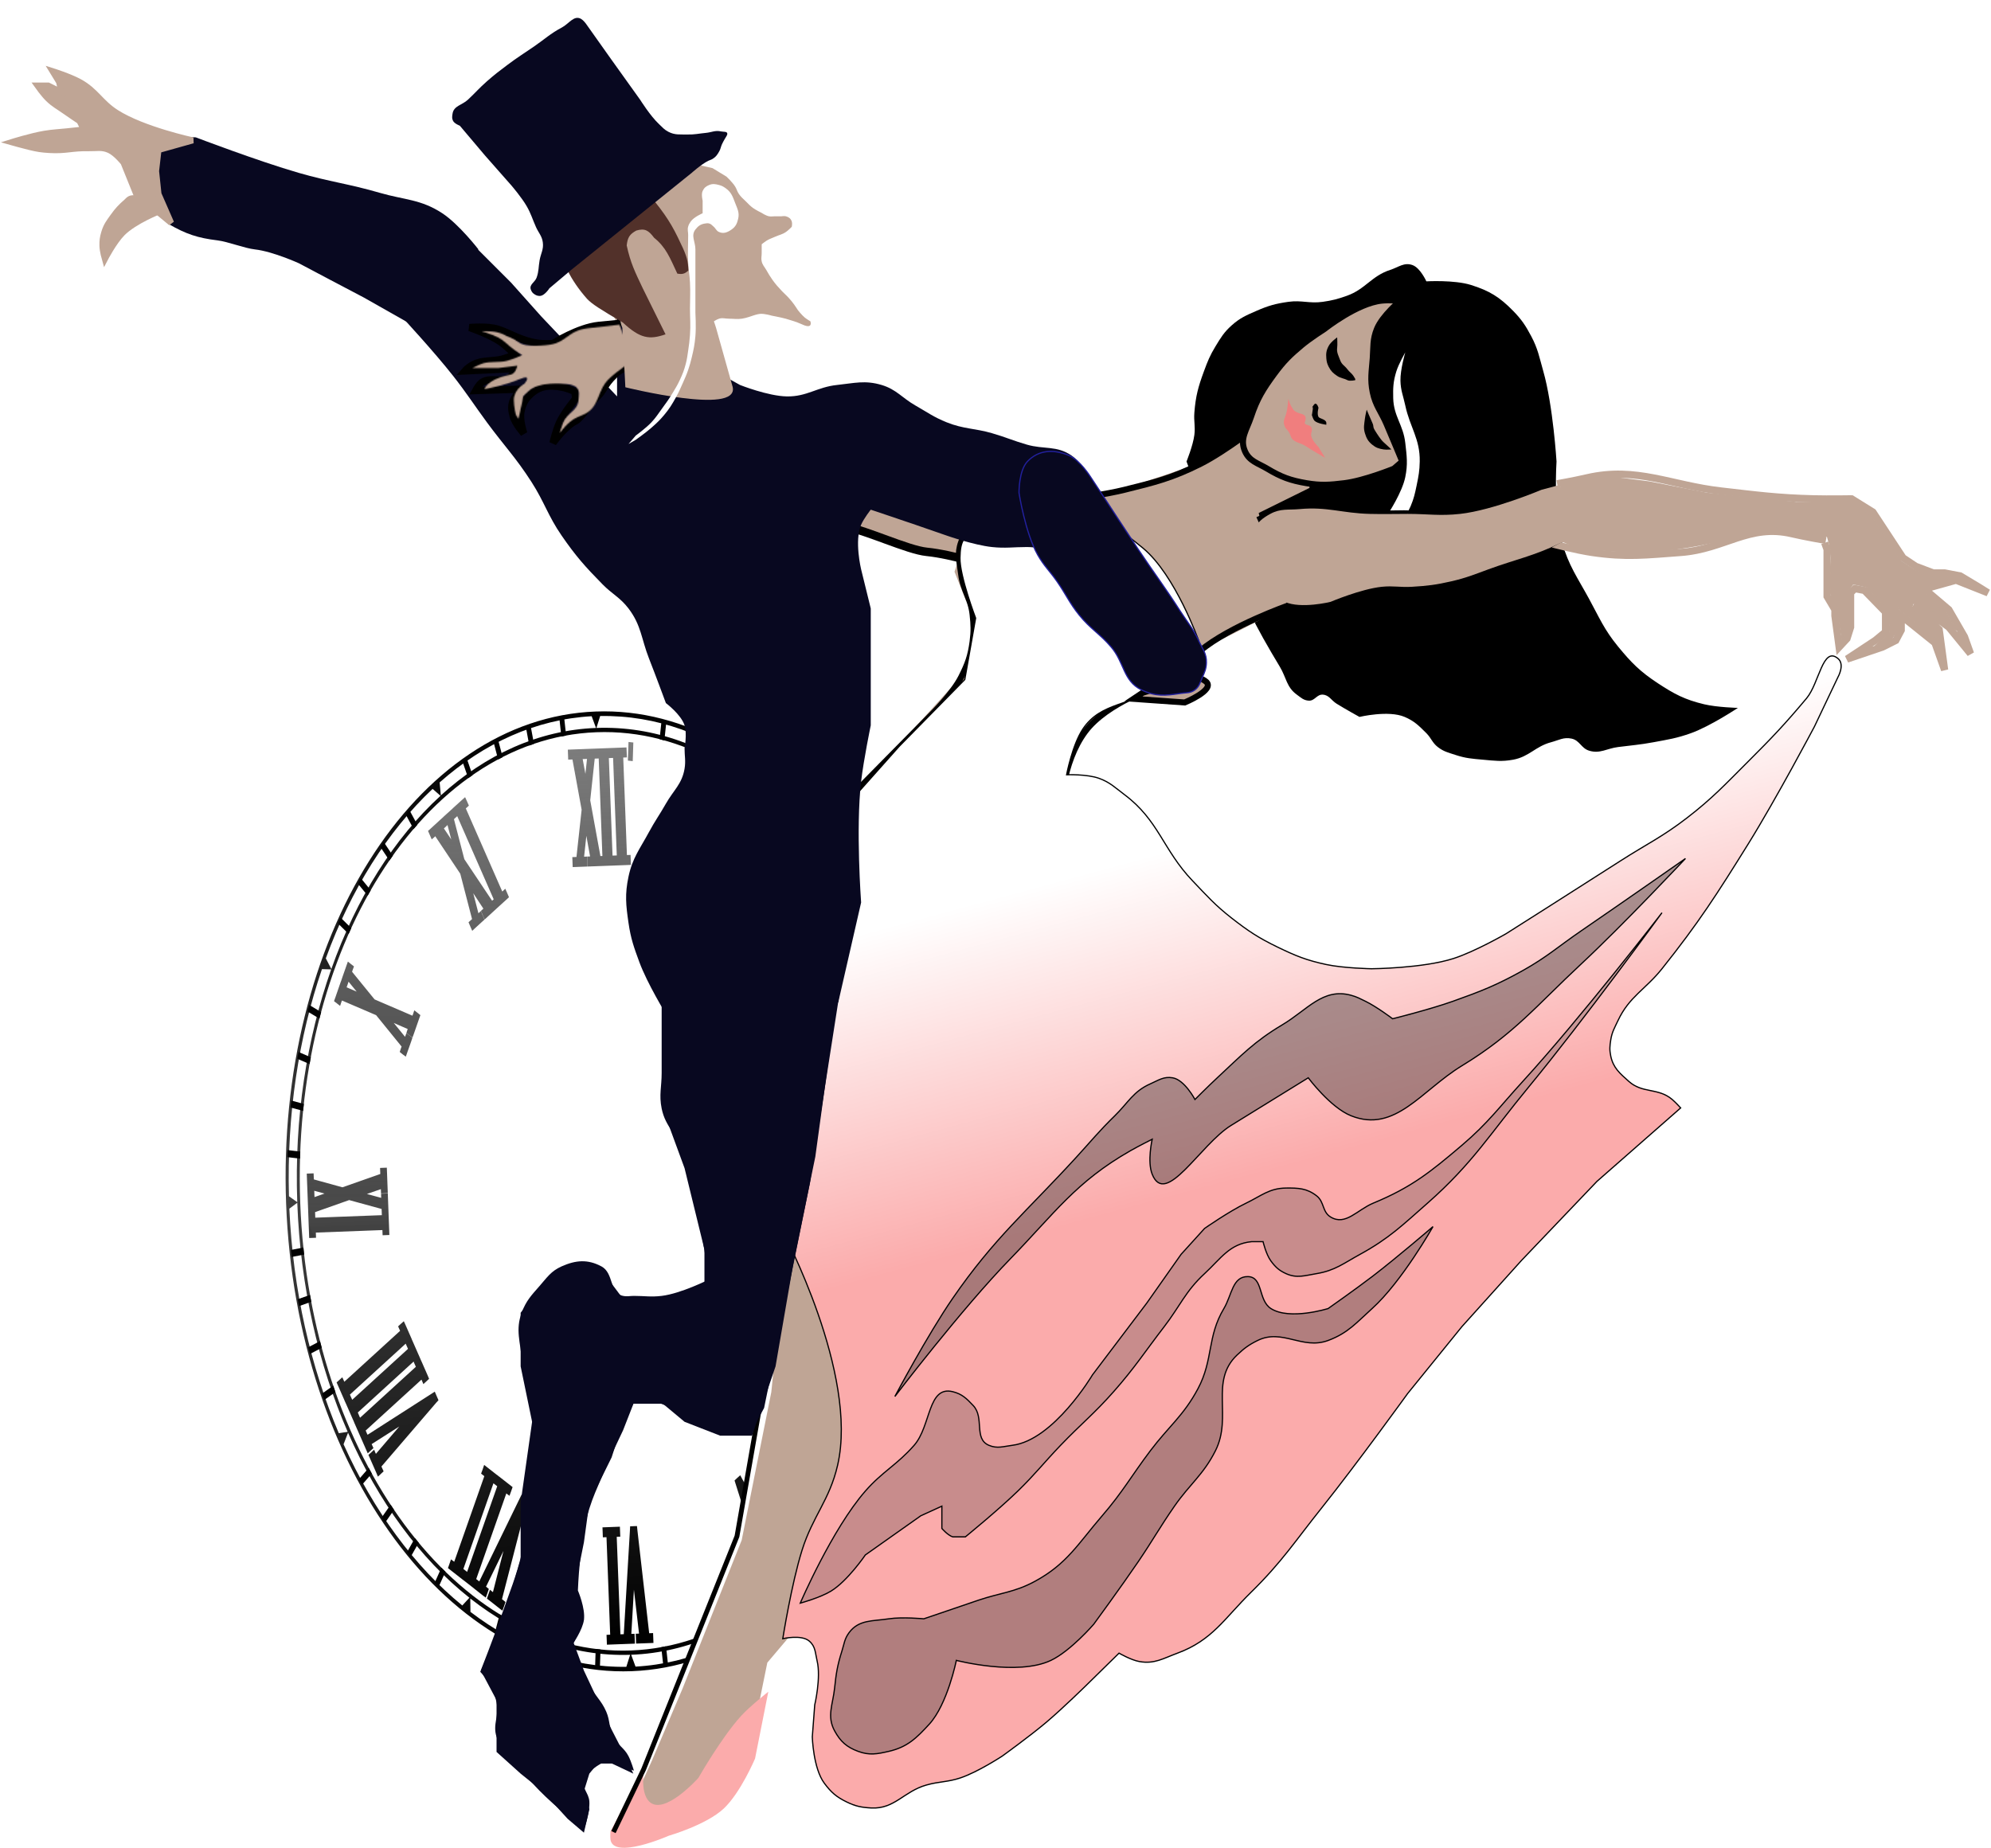<svg width="1652" height="1534" viewBox="0 0 1652 1534" fill="none" xmlns="http://www.w3.org/2000/svg">
<g id="logo 1" clip-path="url(#clip0_6_16)">
<g id="Group" filter="url(#filter0_d_6_16)">
<path id="Vector" d="M524.517 1333.77C677.441 1328 794.556 1141.7 786.099 917.658C777.643 693.619 646.818 516.679 493.894 522.452C340.969 528.224 223.855 714.523 232.312 938.562C240.768 1162.6 371.593 1339.54 524.517 1333.77Z" fill="white"/>
<path id="Vector_2" d="M494.155 529.848C344.033 535.514 229.1 718.386 237.402 938.331C245.704 1158.27 374.093 1331.96 524.217 1326.3C674.337 1320.63 789.343 1137.75 781.042 917.811C772.744 697.866 644.274 524.181 494.155 529.848ZM490.917 533.749L494.525 543.48C446.95 545.314 403.022 565.553 365.774 599.462L364.791 588.687C401.57 556.09 444.482 536.347 490.917 533.749ZM497.969 533.588C544.353 532.743 588.539 549.117 627.585 578.767L627.717 589.889C587.963 558.742 542.566 541.723 494.885 543.466L497.969 533.588ZM494.804 547.039C638.438 541.617 761.304 707.817 769.247 918.256C777.19 1128.68 667.203 1303.68 523.568 1309.11C379.934 1314.53 257.068 1148.31 249.125 937.888C241.182 727.453 351.169 552.46 494.804 547.039ZM358.944 594.051L365.499 599.787C327.047 634.902 295.795 684.608 274.92 743.555L270.336 734.7C291.199 677.515 321.715 629.061 358.944 594.051ZM634.116 583.874C673.81 615.992 707.784 661.949 732.855 717.347L729.179 726.828C704.004 669.645 669.121 622.376 628.232 590.185L634.116 583.874ZM267.145 743.638L274.788 743.875C254.554 801.152 244.121 867.116 246.644 937.037L239.762 932.153C237.899 864.16 247.908 799.922 267.145 743.638ZM736.947 726.535C760.299 781.261 775.067 844.605 778.251 912.562L771.668 917.535C768.963 847.909 753.853 783.113 729.571 727.653L736.947 726.535ZM246.664 937.561C246.669 937.702 246.674 937.839 246.68 937.981C249.302 1007.46 264.36 1072.24 288.482 1127.66L281.106 1128.78C257.835 1073.94 243.132 1010.46 240.078 942.429L246.664 937.561ZM771.712 918.688L778.666 923.569C780.573 991.389 770.652 1055.56 751.559 1111.76L743.992 1111.62C764.083 1054.41 774.281 988.441 771.712 918.688ZM288.797 1128.39C313.863 1185.71 348.637 1232.98 389.469 1265.35L383.589 1271.77C343.979 1239.49 310.013 1193.46 285.054 1137.97L288.797 1128.39ZM743.536 1112.9L748.044 1121.65C727.22 1178.7 696.832 1227 659.712 1261.98L653.085 1256.24C691.419 1221.17 722.694 1171.68 743.536 1112.9ZM390.211 1265.96C429.888 1297.18 475.224 1314.27 522.84 1312.7L519.688 1322.69C473.383 1323.34 429.299 1306.81 390.343 1277.08L390.211 1265.96ZM652.25 1257.01L653.237 1267.89C616.505 1300.3 573.641 1319.96 527.315 1322.51L523.703 1312.67C571.186 1310.88 615.04 1290.76 652.25 1257.01Z" fill="url(#paint0_linear_6_16)"/>
<g id="Group_2" filter="url(#filter1_d_6_16)">
<path id="Vector_3" d="M471.142 557.485L471.284 561.259L471.316 562.098L471.454 565.766L474.043 565.669L474.978 565.633L482.602 607.335L478.321 646.546L477.386 646.582L474.868 646.677L475.007 650.345L475.039 651.184L475.181 654.958L477.698 654.863L484.818 654.594L487.335 654.499L487.193 650.725L487.161 649.887L487.023 646.218L484.65 646.307L486.518 629.021L489.612 646.12L487.167 646.212L487.305 649.881L487.337 650.72L487.479 654.493L489.996 654.398L497.188 654.127L499.418 654.043L499.706 654.032L501.935 653.948L509.055 653.679L509.127 653.676L511.572 653.584L511.644 653.581L520.994 653.228L523.511 653.133L523.368 649.36L523.337 648.521L523.198 644.852L520.681 644.947L520.178 644.966L517.123 564.043L517.626 564.024L520.144 563.929L520.005 560.26L519.973 559.421L519.831 555.648L517.314 555.743L507.964 556.095L507.893 556.098L505.447 556.19L505.375 556.193L496.673 556.522L496.026 556.546L494.084 556.619L493.509 556.641L486.892 556.891L485.526 556.942L484.375 556.986L483.008 557.037L473.731 557.388L471.142 557.485ZM483.465 565.313L484.688 565.267L485.838 565.223L487.061 565.177L485.73 577.614L483.465 565.313ZM493.462 564.936L493.821 564.922L494.397 564.9L496.338 564.827L496.77 564.811L499.825 645.735L499.393 645.751L499.105 645.762L498.17 645.797L489.725 599.508L493.462 564.936ZM505.185 564.493L505.688 564.474L505.76 564.472L508.205 564.379L508.277 564.377L508.708 564.36L511.763 645.284L511.331 645.3L511.26 645.303L508.814 645.395L508.743 645.398L508.239 645.417L505.185 564.493ZM385.916 596.918L383.825 598.781L375.956 605.902L374.984 606.883L374.357 607.432L368.298 612.909L367.187 614.001L365.096 615.864L357.231 623.089L355.14 624.953L356.557 628.153L356.873 628.876L358.214 631.975L360.376 630.109L361.14 629.345L381.905 660.473L391.68 698.104L390.844 698.87L388.754 700.734L390.099 703.937L390.415 704.66L391.832 707.861L393.918 705.893L399.905 700.418L401.996 698.554L400.651 695.351L400.335 694.628L398.99 691.425L396.971 693.286L392.67 676.652L401.076 689.457L399.058 691.317L400.475 694.518L400.718 695.244L402.136 698.444L404.294 696.473L412.16 689.248L414.318 687.277L420.237 681.91L422.324 679.942L420.982 676.843L420.667 676.12L419.25 672.92L417.163 674.888L416.744 675.218L386.484 606.239L386.903 605.908L389.062 603.937L387.644 600.737L387.329 600.014L385.916 596.918ZM618.121 597.076L616.949 600.374L616.689 601.119L615.513 604.312L617.814 606.115L618.185 606.416L593.211 677.48L592.839 677.18L590.543 675.482L589.439 678.673L589.179 679.417L588.007 682.716L590.308 684.518L598.62 691.028L600.921 692.83L602.02 689.535L602.28 688.79L603.452 685.492L601.156 683.794L600.78 683.388L625.754 612.324L626.126 612.624L628.426 614.427L629.526 611.131L629.786 610.387L630.962 607.193L628.662 605.391L620.349 598.881L618.121 597.076ZM379.381 612.701L409.641 681.68L409.086 682.226L408.318 682.885L385.265 648.379L376.667 615.217L377.431 614.454L379.381 612.701ZM371.304 620.039L374.42 631.993L368.314 622.881L370.332 621.02L371.304 620.039ZM288.651 733.38L287.479 736.678L284.228 745.934L283.128 749.229L282.472 750.934L278.316 762.952L277.144 766.251L279.441 767.949L279.888 768.352L282.189 770.154L283.289 766.859L283.749 765.687L312.08 777.844L333.231 803.918L332.771 805.09L331.671 808.386L333.9 810.192L334.419 810.592L336.716 812.29L337.82 809.099L341.075 799.948L342.175 796.653L339.946 794.847L339.427 794.447L337.202 792.746L336.094 795.832L326.729 784.324L338.298 789.346L337.194 792.537L339.495 794.339L340.014 794.74L342.239 796.44L343.415 793.247L347.639 781.12L348.811 777.822L346.582 776.017L346.063 775.616L343.762 773.814L342.662 777.109L342.202 778.281L310.795 764.771L292.14 741.856L292.524 740.582L293.7 737.388L291.399 735.586L290.88 735.185L288.651 733.38ZM715.038 718.545L712.879 720.516L712.392 720.955L710.305 722.923L711.647 726.021L711.882 726.537L665.583 768.804L665.348 768.288L664.002 765.085L661.844 767.056L661.356 767.494L659.27 769.463L660.611 772.561L665.733 784.23L665.813 784.437L667.154 787.535L672.276 799.204L673.693 802.404L675.78 800.436L676.267 799.998L678.426 798.027L677.012 794.931L676.773 794.31L723.072 752.043L723.311 752.664L724.725 755.76L726.815 753.896L727.303 753.458L729.461 751.487L728.044 748.286L722.922 736.618L721.581 733.519L721.505 733.417L716.383 721.749L715.038 718.545ZM289.209 750.049L295.93 758.299L287.585 754.73L288.692 751.644L289.209 750.049ZM716.533 737.174L716.768 737.69L716.844 737.792L718.19 740.995L718.425 741.511L672.122 783.674L671.891 783.262L670.545 780.059L670.47 779.957L670.234 779.441L716.533 737.174ZM315.354 904.632L315.492 908.301L315.543 909.664L284.127 920.717L260.4 914.16L260.349 912.797L260.21 909.128L257.693 909.223L257.118 909.245L254.529 909.343L254.667 913.011L255.067 923.599L255.138 925.485L255.205 927.267L255.28 929.259L255.751 941.733L255.795 942.886L255.894 945.507L255.937 946.66L256.408 959.134L256.547 962.803L259.136 962.705L259.711 962.683L262.228 962.588L262.09 958.919L262.066 958.29L317.3 956.205L317.324 956.834L317.462 960.503L319.98 960.408L320.555 960.386L323.072 960.291L322.934 956.623L322.443 943.625L322.419 942.996L322.305 939.956L322.277 939.222L321.909 929.473L321.77 925.805L319.253 925.9L318.678 925.921L316.161 926.016L316.291 929.475L304.43 926.249L316.018 922.243L316.153 925.807L318.67 925.712L319.245 925.69L321.763 925.595L321.624 921.926L321.102 908.089L320.963 904.421L318.446 904.516L317.871 904.537L315.354 904.632ZM695.303 894.07L695.445 897.843L695.96 911.471L695.964 911.575L696.102 915.244L696.106 915.349L696.62 928.976L696.624 929.08L696.763 932.749L696.767 932.854L697.281 946.481L697.42 950.15L699.937 950.055L700.512 950.033L703.029 949.938L702.891 946.269L702.867 945.64L758.101 943.555L758.125 944.184L758.264 947.853L760.781 947.758L761.356 947.736L763.873 947.641L763.735 943.973L763.22 930.345L763.217 930.241L763.078 926.572L763.074 926.467L762.56 912.84L762.556 912.736L762.417 909.067L762.413 908.962L761.899 895.335L761.757 891.562L759.239 891.657L758.664 891.678L756.147 891.773L756.289 895.547L756.309 896.071L701.075 898.156L701.055 897.632L700.913 893.858L698.395 893.953L697.82 893.975L695.303 894.07ZM260.756 923.594L269.27 925.897L260.954 928.835L260.887 927.053L260.82 925.271L260.756 923.594ZM701.546 910.63L756.78 908.545L756.804 909.174L756.808 909.279L756.946 912.947L756.95 913.052L756.97 913.576L701.736 915.661L701.716 915.137L701.712 915.032L701.573 911.363L701.569 911.259L701.546 910.63ZM289.713 931.318L316.639 938.7L316.667 939.434L316.695 940.167L316.81 943.207L316.833 943.836L261.599 945.921L261.476 942.672L261.433 941.519L261.425 941.309L289.713 931.318ZM702.206 928.135L757.441 926.051L757.464 926.679L757.468 926.784L757.607 930.453L757.611 930.558L757.631 931.082L702.396 933.167L702.377 932.642L702.373 932.538L702.234 928.869L702.23 928.764L702.206 928.135ZM335.064 1031.85L332.974 1033.71L332.486 1034.15L330.328 1036.12L331.745 1039.32L331.981 1039.84L285.681 1082.11L285.442 1081.49L284.029 1078.39L281.938 1080.25L281.451 1080.69L279.292 1082.66L280.71 1085.86L285.831 1097.53L285.835 1097.64L287.249 1100.73L292.371 1112.4L293.788 1115.6L293.792 1115.71L298.914 1127.38L300.331 1130.58L303.72 1138.32L305.137 1141.52L307.224 1139.55L307.711 1139.11L309.87 1137.14L308.456 1134.05L308.376 1133.84L331.304 1119.22L311.921 1141.9L311.77 1141.69L310.424 1138.49L308.266 1140.46L307.85 1140.89L305.688 1142.76L307.105 1145.96L312.227 1157.63L313.573 1160.83L315.731 1158.86L316.147 1158.43L318.305 1156.46L316.892 1153.36L316.496 1152.43L362.028 1099.38L363.827 1097.42L362.566 1094.53L361.935 1093.08L360.749 1090.3L358.711 1091.63L304.987 1126.1L304.52 1125.17L303.414 1122.59L349.713 1080.32L349.949 1080.84L351.294 1084.04L353.453 1082.07L353.94 1081.63L356.027 1079.66L354.681 1076.46L349.559 1064.79L349.484 1064.69L348.142 1061.59L343.02 1049.92L341.603 1046.72L341.599 1046.61L336.477 1034.95L335.064 1031.85ZM685.83 1032.36L684.658 1035.66L680.431 1047.68L679.259 1050.98L681.552 1052.57L682.071 1052.97L684.372 1054.78L685.476 1051.59L685.74 1050.95L735.301 1089.38L735.105 1089.92L733.933 1093.21L736.23 1094.91L736.749 1095.31L738.982 1097.22L740.154 1093.92L744.382 1081.9L745.558 1078.71L743.257 1076.91L742.738 1076.51L740.513 1074.81L739.337 1078L739.141 1078.53L689.58 1040.09L689.775 1039.56L690.875 1036.27L688.65 1034.56L688.135 1034.27L685.83 1032.36ZM336.631 1050.48L336.867 1050.99L336.871 1051.1L337.342 1052.13L338.208 1054.09L338.284 1054.19L338.524 1054.81L292.224 1097.08L291.985 1096.46L290.572 1093.36L290.564 1093.15L290.332 1092.74L336.631 1050.48ZM343.17 1065.35L343.406 1065.86L343.41 1065.97L344.827 1069.17L345.063 1069.68L298.763 1111.95L298.528 1111.43L298.452 1111.33L297.107 1108.13L296.871 1107.61L343.17 1065.35ZM674.631 1063.86L673.591 1066.83L673.071 1068.32L672.1 1071.2L673.901 1073.12L722.602 1125.03L722.354 1126.09L721.182 1129.39L723.403 1130.98L723.926 1131.49L726.227 1133.29L727.403 1130.1L730.515 1120.95L731.763 1117.76L729.39 1115.96L728.871 1115.56L726.714 1113.75L725.542 1117.05L725.474 1117.15L704.686 1094.95L728.406 1108.96L728.266 1109.07L727.166 1112.36L729.395 1114.17L729.914 1114.57L732.211 1116.27L733.391 1113.18L737.546 1101.16L738.718 1097.86L736.422 1096.16L735.898 1095.66L733.598 1093.86L732.494 1097.05L732.242 1098L676.773 1065.24L674.631 1063.86ZM401.72 1151.1L400.62 1154.4L400.36 1155.14L399.184 1158.34L401.485 1160.14L401.857 1160.44L376.883 1231.5L376.511 1231.2L374.214 1229.51L373.11 1232.7L372.85 1233.44L371.679 1236.74L373.979 1238.54L382.291 1245.05L384.592 1246.85H384.664L392.976 1253.36L394.166 1254.37L394.462 1254.56L400.773 1259.58L403.07 1261.27L404.246 1258.08L404.506 1257.33L405.606 1254.04L403.377 1252.23L403.233 1252.24L417.74 1222.51L409.017 1256.64L408.797 1256.54L406.568 1254.74L405.396 1258.04L405.136 1258.78L404.036 1262.08L406.261 1263.78L414.649 1270.39L416.874 1272.09L418.05 1268.9L418.31 1268.15L419.41 1264.86L417.181 1263.05L416.514 1262.55L437.188 1182.52L437.937 1179.44L435.932 1177.84L434.893 1177.04L432.892 1175.54L431.62 1178.11L397.665 1247.83L397.441 1247.63L395.512 1246.13L395.141 1245.83L420.115 1174.76L420.486 1175.06L422.711 1176.76L423.887 1173.57L424.147 1172.83L425.319 1169.53L423.018 1167.72L414.706 1161.21L414.63 1161.11L414.039 1160.72L412.405 1159.41L412.334 1159.42L404.021 1152.91L401.72 1151.1ZM409.426 1166.35L409.797 1166.65L412.098 1168.45H412.17L412.545 1168.85L387.571 1239.92L387.2 1239.62L387.124 1239.52L384.823 1237.71L384.456 1237.52L409.426 1166.35ZM614.22 1159.67L612.27 1161.42L611.295 1162.3L609.488 1164.04L610.39 1166.95L635.58 1246.62L634.956 1247.27L632.798 1249.24L634.211 1252.34L634.527 1253.06L635.872 1256.26L638.03 1254.29L643.946 1248.82L646.108 1246.96L644.691 1243.76L644.375 1243.03L643.03 1239.83L640.872 1241.8L640.804 1241.91L630.089 1207.99L646.164 1236.98L646.024 1237.09L643.937 1239.06L645.283 1242.26L645.598 1242.99L647.011 1246.08L649.102 1244.22L656.895 1237L659.058 1235.13L657.64 1231.93L657.325 1231.21L655.98 1228L653.821 1229.97L653.266 1230.52L615.618 1162.34L614.22 1159.67ZM499.898 1202.93L500.04 1206.7L500.072 1207.54L500.21 1211.21L502.799 1211.11L503.231 1211.09L506.286 1292.02L505.854 1292.03L503.265 1292.13L503.403 1295.8L503.435 1296.64L503.574 1300.31L506.163 1300.21L514.577 1299.89L515.44 1299.86L517.094 1299.8L518.029 1299.76L524.214 1299.53L526.804 1299.43L526.665 1295.76L526.633 1294.92L526.495 1291.26L523.906 1291.35L523.834 1291.36L525.977 1254.64L530.235 1291.11L530.019 1291.12L527.502 1291.22L527.64 1294.89L527.672 1295.72L527.811 1299.39L530.328 1299.3L539.677 1298.95L542.195 1298.85L542.056 1295.18L542.024 1294.34L541.886 1290.67L539.369 1290.77L538.65 1290.8L528.864 1205.19L528.522 1201.85L526.221 1201.93L525.07 1201.98L522.84 1202.06L522.675 1205.32L517.577 1291.59L516.786 1291.62L515.132 1291.68L514.772 1291.7L511.718 1210.77L512.077 1210.76L514.667 1210.66L514.528 1206.99L514.496 1206.16L514.354 1202.38L511.765 1202.48L502.487 1202.83L499.898 1202.93Z" fill="url(#paint1_linear_6_16)"/>
</g>
<path id="Vector_4" d="M468.057 534.451L464.094 535.219L465.388 547.031L465.776 550.587C467.095 550.319 468.425 550.064 469.744 549.826L469.354 546.27L468.057 534.451Z" fill="#010101"/>
<path id="Vector_5" d="M440.277 541.707L436.394 543.07L438.521 554.605L439.162 558.084C440.456 557.622 441.74 557.147 443.039 556.699L442.403 553.212L440.277 541.707Z" fill="#010101"/>
<path id="Vector_6" d="M413.255 553.175L409.505 555.134L412.422 566.283L413.312 569.662C414.552 568.994 415.807 568.342 417.058 567.707L416.176 564.318L413.255 553.175Z" fill="#010101"/>
<path id="Vector_7" d="M387.275 568.743L383.704 571.276L387.398 581.96L388.513 585.199C389.703 584.345 390.902 583.51 392.097 582.679L390.972 579.447L387.275 568.743Z" fill="#010101"/>
<path id="Vector_8" d="M339.615 611.501L336.504 615.089L341.638 624.539L343.186 627.386C344.214 626.181 345.25 624.98 346.297 623.795L344.747 620.951L339.615 611.501Z" fill="#010101"/>
<path id="Vector_9" d="M318.436 638.213L315.606 642.267L321.386 650.92L323.125 653.521C324.065 652.162 325.016 650.816 325.968 649.48L324.229 646.879L318.436 638.213Z" fill="#010101"/>
<path id="Vector_10" d="M299.356 668.106L296.835 672.571L303.184 680.323L305.1 682.659C305.931 681.157 306.766 679.654 307.616 678.17L305.707 675.848L299.356 668.106Z" fill="#010101"/>
<path id="Vector_11" d="M282.57 700.84L280.395 705.682L287.227 712.424L289.288 714.459C290.005 712.833 290.737 711.22 291.472 709.62L289.406 707.585L282.57 700.84Z" fill="#010101"/>
<path id="Vector_12" d="M256.605 773.389L255.183 778.831L262.747 783.359L265.037 784.734C265.51 782.915 265.974 781.101 266.464 779.292L264.169 777.924L256.605 773.389Z" fill="#010101"/>
<path id="Vector_13" d="M256.872 822.427C257.205 820.547 257.544 818.656 257.902 816.792L255.531 815.773L247.709 812.413L246.684 818.045L254.499 821.405L256.872 822.427Z" fill="#010101"/>
<path id="Vector_14" d="M251.49 861.3C251.684 859.361 251.902 857.441 252.12 855.515L249.692 854.871L241.673 852.711L241.074 858.498L249.062 860.645L251.49 861.3Z" fill="#010101"/>
<path id="Vector_15" d="M248.965 900.913C249.022 898.952 249.094 897.001 249.168 895.05L246.719 894.766L238.582 893.824L238.393 899.686L246.511 900.616L248.965 900.913Z" fill="#010101"/>
<path id="Vector_16" d="M252.376 980.539C252.156 978.599 251.942 976.659 251.744 974.708L249.314 975.169L241.288 976.735L241.93 982.555L249.958 981.003L252.376 980.539Z" fill="#010101"/>
<path id="Vector_17" d="M258.297 1019.73C257.939 1017.82 257.572 1015.92 257.233 1014.02L254.868 1014.85L247.051 1017.62L248.108 1023.33L255.929 1020.56L258.297 1019.73Z" fill="#010101"/>
<path id="Vector_18" d="M265.517 1052.37L263.232 1053.57L255.695 1057.52L257.159 1063.05L264.683 1059.12L266.971 1057.92C266.472 1056.06 265.992 1054.23 265.517 1052.37Z" fill="#010101"/>
<path id="Vector_19" d="M274.314 1090.9L267.113 1096L268.954 1101.3L276.134 1096.2L278.312 1094.66C277.694 1092.89 277.095 1091.13 276.491 1089.36L274.314 1090.9Z" fill="#010101"/>
<path id="Vector_20" d="M304.056 1159.8L297.759 1167.05L300.294 1171.7L306.594 1164.46L308.493 1162.28C307.644 1160.72 306.789 1159.18 305.953 1157.61L304.056 1159.8Z" fill="#010101"/>
<path id="Vector_21" d="M322.386 1190.62L316.644 1198.82L319.497 1203.08L325.224 1194.89L326.96 1192.42C325.999 1191.01 325.057 1189.57 324.114 1188.14L322.386 1190.62Z" fill="#010101"/>
<path id="Vector_22" d="M342.738 1218.59L337.636 1227.66L340.769 1231.46L345.872 1222.38L347.408 1219.66C346.365 1218.39 345.313 1217.13 344.275 1215.85L342.738 1218.59Z" fill="#010101"/>
<path id="Vector_23" d="M364.917 1243.38L360.515 1253.2L363.887 1256.5L368.285 1246.71L369.615 1243.76C368.49 1242.65 367.365 1241.55 366.25 1240.42L364.917 1243.38Z" fill="#010101"/>
<path id="Vector_24" d="M413.752 1282.41L410.878 1293.34L414.629 1295.57L417.499 1284.64L418.376 1281.32C417.12 1280.6 415.868 1279.86 414.62 1279.09L413.752 1282.41Z" fill="#010101"/>
<path id="Vector_25" d="M439.891 1296.17L437.83 1307.51L441.702 1309.15L443.767 1297.84L444.397 1294.39C443.104 1293.84 441.808 1293.29 440.519 1292.73L439.891 1296.17Z" fill="#010101"/>
<path id="Vector_26" d="M466.789 1305.86L465.556 1317.52L469.514 1318.58L470.751 1306.95L471.127 1303.43C469.798 1303.08 468.486 1302.7 467.165 1302.32L466.789 1305.86Z" fill="#010101"/>
<path id="Vector_27" d="M494.149 1311.4L493.754 1323.26L497.754 1323.72L498.157 1311.87L498.275 1308.28C496.94 1308.15 495.599 1307.98 494.272 1307.81L494.149 1311.4Z" fill="#010101"/>
<path id="Vector_28" d="M552.627 1305.64C551.307 1305.9 549.989 1306.16 548.666 1306.39L549.058 1309.96L550.363 1321.75L554.308 1320.97L553.015 1309.19L552.627 1305.64Z" fill="#010101"/>
<path id="Vector_29" d="M579.24 1298.14C577.951 1298.6 576.664 1299.07 575.37 1299.52L576.013 1303.02L578.137 1314.53L581.999 1313.14L579.884 1301.63L579.24 1298.14Z" fill="#010101"/>
<path id="Vector_30" d="M605.093 1286.56C603.856 1287.23 602.604 1287.88 601.351 1288.5L602.246 1291.9L605.165 1303.04L608.891 1301.06L605.979 1289.94L605.093 1286.56Z" fill="#010101"/>
<path id="Vector_31" d="M629.886 1271.03C628.703 1271.88 627.508 1272.71 626.314 1273.54L627.439 1276.79L631.133 1287.46L634.687 1284.92L631.013 1274.28L629.886 1271.03Z" fill="#010101"/>
<path id="Vector_32" d="M675.222 1228.84C674.196 1230.03 673.16 1231.24 672.119 1232.41L673.667 1235.26L678.803 1244.7L681.897 1241.12L676.77 1231.7L675.222 1228.84Z" fill="#010101"/>
<path id="Vector_33" d="M695.285 1202.7C694.35 1204.06 693.402 1205.4 692.454 1206.72L694.198 1209.33L699.985 1217.99L702.789 1213.94L697.031 1205.31L695.285 1202.7Z" fill="#010101"/>
<path id="Vector_34" d="M713.306 1173.57C712.482 1175.07 711.644 1176.56 710.796 1178.03L712.705 1180.36L719.056 1188.11L721.558 1183.63L715.221 1175.89L713.306 1173.57Z" fill="#010101"/>
<path id="Vector_35" d="M729.122 1141.78C728.409 1143.39 727.674 1144.99 726.944 1146.6L729.005 1148.62L735.844 1155.37L738.005 1150.53L731.183 1143.8L729.122 1141.78Z" fill="#010101"/>
<path id="Vector_36" d="M753.372 1071.49C752.91 1073.3 752.442 1075.12 751.955 1076.92L754.251 1078.29L761.813 1082.83L763.217 1077.39L755.664 1072.87L753.372 1071.49Z" fill="#010101"/>
<path id="Vector_37" d="M761.538 1033.79C761.213 1035.68 760.871 1037.55 760.52 1039.42L762.891 1040.44L770.705 1043.78L771.701 1038.16L763.913 1034.8L761.538 1033.79Z" fill="#010101"/>
<path id="Vector_38" d="M766.924 994.916C766.725 996.845 766.512 998.761 766.291 1000.68L768.713 1001.34L776.734 1003.49L777.325 997.725L769.348 995.577L766.924 994.916Z" fill="#010101"/>
<path id="Vector_39" d="M769.45 955.308C769.395 957.272 769.328 959.22 769.252 961.171L771.698 961.438L779.829 962.37L780.003 956.539L771.899 955.606L769.45 955.308Z" fill="#010101"/>
<path id="Vector_40" d="M766.032 875.668C766.25 877.608 766.466 879.548 766.668 881.482L769.094 881.017L777.134 879.461L776.463 873.658L768.452 875.2L766.032 875.668Z" fill="#010101"/>
<path id="Vector_41" d="M760.117 836.499C760.471 838.39 760.838 840.284 761.177 842.196L763.54 841.344L771.363 838.573L770.285 832.904L762.479 835.661L760.117 836.499Z" fill="#010101"/>
<path id="Vector_42" d="M752.886 803.832L755.178 802.633L762.713 798.674L761.242 793.167L753.727 797.099L751.442 798.297C751.933 800.132 752.417 801.978 752.886 803.832Z" fill="#010101"/>
<path id="Vector_43" d="M744.091 765.301L751.298 760.189L749.449 754.917L742.273 760.002L740.084 761.539C740.706 763.299 741.31 765.077 741.911 766.848L744.091 765.301Z" fill="#010101"/>
<path id="Vector_44" d="M711.812 691.753L709.914 693.934C710.763 695.474 711.617 697.024 712.448 698.591L714.354 696.403L720.653 689.145L718.111 684.515L711.812 691.753Z" fill="#010101"/>
<path id="Vector_45" d="M693.176 661.324L691.448 663.787C692.405 665.192 693.346 666.631 694.285 668.064L696.013 665.587L701.763 657.365L698.907 653.133L693.176 661.324Z" fill="#010101"/>
<path id="Vector_46" d="M672.534 633.819L670.996 636.545C672.044 637.808 673.089 639.069 674.126 640.343L675.66 637.618L680.77 628.534L677.638 624.752L672.534 633.819Z" fill="#010101"/>
<path id="Vector_47" d="M650.118 609.502L648.787 612.455C649.911 613.558 651.034 614.678 652.155 615.794L653.482 612.845L657.898 603.011L654.516 599.709L650.118 609.502Z" fill="#010101"/>
<path id="Vector_48" d="M626.146 588.673L625.041 591.818C626.242 592.744 627.43 593.693 628.619 594.646L629.726 591.497L633.389 581.029L629.802 578.259L626.146 588.673Z" fill="#010101"/>
<path id="Vector_49" d="M600.896 571.568L600.027 574.882C601.277 575.621 602.533 576.36 603.777 577.126L604.652 573.808L607.518 562.87L603.774 560.64L600.896 571.568Z" fill="#010101"/>
<path id="Vector_50" d="M574.637 558.373L574.009 561.816C575.306 562.355 576.597 562.914 577.891 563.49L578.513 560.05L580.584 548.682L576.706 547.052L574.637 558.373Z" fill="#010101"/>
<path id="Vector_51" d="M547.648 549.274L547.274 552.791C548.596 553.131 549.917 553.508 551.238 553.888L551.615 550.363L552.854 538.681L548.894 537.638L547.648 549.274Z" fill="#010101"/>
<path id="Vector_52" d="M521.101 566.99L520.98 570.559C522.319 570.7 523.654 570.861 524.996 571.026L525.11 567.451L525.5 555.555L521.504 555.121L521.101 566.99Z" fill="#010101"/>
<path id="Vector_53" d="M764.513 916.319C768.511 1022.24 630.91 931.651 499.987 933.922C375.481 936.086 257.541 1036.32 253.739 935.599C245.94 728.96 353.958 557.125 495.003 551.801C636.048 546.477 756.713 709.681 764.513 916.319Z" fill="url(#paint2_linear_6_16)"/>
</g>
<path id="Vector_54" d="M1566.5 448.5L1552.5 427.5L1537.5 416.5L1521 421L1514.5 438.5L1518 451.5L1519.5 463L1518 484.5L1519.5 496L1524.5 504.5L1528.5 531L1534 522L1533 500.5V491L1537.5 484.5L1548.5 487L1566.5 507L1567.25 515.75L1568 524.5L1556.5 535.5L1568 532.5L1574.5 523V514.5V504.5L1607.5 532.5V524.5L1586 504.5L1587.5 500.5L1605.5 509.5L1623.5 523L1614 507L1597.5 492.5L1595.5 487L1614 482.5L1622 479L1603.5 477.5L1587.5 472.5L1577.5 466L1566.5 448.5Z" fill="#BFA595" stroke="#BFA595"/>
<path id="Vector_55" d="M1535.5 413.5L1554 425L1579 463L1589.5 470L1604 475.5H1613.5L1626.5 478L1641.5 487L1649.5 492L1623 481.5L1598 488.5L1600.5 492L1617 506L1630 528.5L1635 542.5L1617 520.5L1604 511L1587.5 503L1609 522.5L1613.5 556L1605.5 533.5L1577.5 511V523L1573 531.5L1562 537L1532.5 547L1556 531.5L1564.5 524.5V508L1547 490L1539 488.5L1535.5 492V520.5L1532.5 530L1526 537L1522.5 511V506L1516 495V483V472.5V456L1514 450.5" stroke="#BFA595" stroke-width="6"/>
<path id="Vector_56" d="M991 361C989.855 369.885 984.5 383 984.5 383C984.5 383 1017.54 475.094 1048 529.5C1053.3 538.967 1056.44 544.18 1062 553.5C1067.38 562.532 1067.48 570.343 1076 576.5C1079.54 579.056 1081.64 581.266 1086 581.5C1090.89 581.762 1092.61 576.209 1097.5 576.5C1102.85 576.819 1104.45 581.163 1109 584C1116.28 588.536 1128 595 1128 595C1128 595 1152.04 589.231 1165.5 595C1173.4 598.387 1177.13 602.12 1183.11 608.105L1183.5 608.5C1187.62 612.622 1188.39 616.436 1193 620C1197.91 623.796 1201.61 624.544 1207.5 626.5C1216.15 629.373 1221.42 629.689 1230.5 630.5C1240.22 631.368 1245.89 632.25 1255.5 630.5C1268.82 628.073 1273.91 619.479 1287 616C1293.52 614.268 1297.41 611.592 1304 613C1310.73 614.437 1311.93 620.97 1318.5 623C1327.52 625.787 1333.13 621.215 1342.5 620C1354.03 618.504 1360.57 618.131 1372 616C1384.24 613.717 1391.28 612.708 1403 608.5C1419.28 602.655 1442 587.5 1442 587.5C1442 587.5 1424.7 587.053 1414 584.5C1397.94 580.665 1389.3 576.071 1375.5 567C1360.84 557.362 1353.63 550.064 1342.5 536.5C1331.05 522.549 1327.14 512.847 1318.5 497C1308.76 479.134 1301.64 469.551 1296 450C1288.73 424.804 1291.5 383 1291.5 383C1291.5 383 1288.64 336.462 1280.5 308C1277.21 296.482 1276.12 289.578 1270.5 279C1265.77 270.101 1262.54 265.208 1255.5 258C1244.29 246.527 1235.81 241.298 1220.5 236.5C1206.67 232.164 1183.5 233.5 1183.5 233.5C1183.5 233.5 1178.52 222.346 1172 220C1165.05 217.496 1160.53 221.719 1153.5 224C1137.92 229.053 1132.93 240.018 1117.5 245.5C1109.91 248.195 1105.47 249.359 1097.5 250.5C1086.48 252.078 1080.02 248.944 1069 250.5C1058.35 252.004 1052.35 253.692 1042.5 258C1034 261.716 1028.92 263.823 1022 270C1015.56 275.747 1012.99 280.127 1008.5 287.5C1003.91 295.037 1002.06 299.723 999 308C994.209 320.974 992.078 328.712 991 342.5C990.437 349.703 991.923 353.835 991 361Z" fill="black"/>
<path id="Vector_57" d="M1166 367.5C1164.32 352.627 1156.36 345.463 1156 330.5C1155.79 321.856 1155.99 316.775 1158.5 308.5C1160.5 301.896 1166 292.5 1166 292.5C1166 292.5 1161.78 306.693 1162 316C1162.2 324.154 1164.29 328.524 1166 336.5C1169.92 354.839 1178.34 364.249 1178 383C1177.86 390.676 1177.07 394.984 1175.5 402.5L1175.4 402.995C1174.01 409.65 1173.18 413.603 1170.5 420C1166.46 429.64 1156 442.5 1156 442.5L1152 464.5L1156 487L1142 464.5V450L1152 426C1152 426 1163.41 408.666 1166 396C1168.23 385.096 1167.25 378.56 1166 367.5Z" fill="white"/>
<path id="Vector_58" d="M724.5 398L822 427V471.5L768.5 458.5L701 435L724.5 398Z" fill="#BFA595"/>
<path id="Vector_59" d="M881.5 412L867.5 404.5L845.5 398L799 404.5H712L644.5 384H631.5" stroke="black" stroke-width="5"/>
<path id="Vector_60" d="M855 470.5H822.5C822.5 470.5 790.353 460.1 769 458C753.065 456.433 718.341 439.83 702.5 437.5" stroke="black" stroke-width="7"/>
<path id="Vector_61" d="M893.5 608L882.5 649.5L893.5 712.5L882.5 772L683.5 684.5L738.5 626.5L792 567.5L807 540.5L816.5 511L801.5 498.5L792 474.5L801.5 445.5L816.5 431L848 419L931.5 406L994 385L1045 352.5L1081 373.5L1089.5 406L1045 427H1075.5L1097.5 455.5L1068 502.5L1032 521.5L994 540.5L966.5 572H939L893.5 608Z" fill="#BFA595"/>
<path id="Vector_62" d="M889.5 749C889.5 749 894.399 726.274 894.5 711.5C894.663 687.605 877.903 674.949 882.5 651.5C885.592 635.732 890.883 619.873 900.5 607C918.426 583.004 960.5 569.5 960.5 569.5C960.5 569.5 982.425 551.329 996 540C1020.61 519.465 1069 502.5 1069 502.5L1097 456L1078.5 428H1045.5L1089 406.5C1089 406.5 1089.94 385.422 1083.5 374.5C1074.74 359.644 1045.5 352 1045.5 352C1045.5 352 1016.76 374.566 996 385C972.773 396.675 958.24 400.277 933 406.5C901.63 414.235 851 417.5 851 417.5C851 417.5 828.886 420.363 817.5 428C807.857 434.468 801.445 439.08 797.5 450C793.984 459.733 796.268 466.225 797.5 476.5C799.118 490.002 805.53 496.481 807 510C807.95 518.735 808.146 523.788 807 532.5C805.421 544.5 802.964 551.2 797.5 562C790.534 575.769 773 593 773 593L705 662" stroke="black" stroke-width="5"/>
<path id="Vector_63" d="M1329 394.5L1295 403.5L1278.5 431.5L1286.5 445.5L1307.5 454.5C1307.5 454.5 1341.06 459.362 1363.5 458.5C1412.85 456.605 1464.5 439 1464.5 439L1508.5 445.5H1528.5L1537.5 416.5H1490.5L1417 409L1368.5 399.5L1329 394.5Z" fill="#BFA595"/>
<path id="Vector_64" d="M1288.5 451.5C1288.5 451.5 1308.16 456.609 1321 458.5C1349.4 462.682 1365.87 460.591 1394.5 458.5C1431.03 455.831 1451.37 434.494 1487 443C1496.67 445.309 1515 448.5 1515 448.5" stroke="#BFA595" stroke-width="6"/>
<path id="Vector_65" d="M1292 401.5C1292 401.5 1304.9 399.286 1317 396.5C1357.83 387.098 1386.38 402.751 1428 407.5C1457.98 410.921 1474.83 413.256 1505 414C1517.49 414.308 1537 414 1537 414" stroke="#BFA595" stroke-width="6"/>
<path id="Vector_66" d="M1068.5 501C1068.5 501 1087.75 502.134 1100 501C1121.08 499.048 1131.44 489.672 1152.5 487.5C1167.07 485.997 1175.47 489.301 1190 487.5C1205.42 485.59 1213.71 482.255 1228.5 477.5C1260.69 467.152 1307 441 1307 441" stroke="black" stroke-width="5"/>
<path id="Vector_67" d="M1043.5 431.5C1043.5 431.5 1063.08 422.69 1076.5 421C1093.85 418.814 1103.54 425.004 1121 426C1139.13 427.035 1146.84 426 1165 426C1181.99 426 1194.31 429.15 1211 426C1237.5 421 1253.01 418.659 1275 404C1277.8 402.137 1282 399 1282 399" stroke="black" stroke-width="5"/>
<path id="Vector_68" d="M1078.5 422.5C1068.85 423.4 1062.5 421.832 1054 426.5C1047.34 430.157 1043.52 433.27 1040 440C1034.84 449.863 1036.86 457.822 1040 468.5C1044.46 483.659 1051.58 493.031 1066 499.5C1079.54 505.576 1104 499.5 1104 499.5C1104 499.5 1129.29 488.778 1146.5 487C1156.21 485.997 1161.75 487.58 1171.5 487C1184.29 486.238 1191.51 485.36 1204 482.5C1216.4 479.66 1223.06 476.888 1235 472.5C1257.15 464.362 1272.81 461.381 1294 451C1299.88 448.118 1310.5 451 1310.5 451L1305 422.5L1294 402.5L1279 406.5C1279 406.5 1238.83 423.488 1211.5 426.5C1194.61 428.361 1184.99 426.5 1168 426.5C1155.7 426.5 1148.8 426.798 1136.5 426.5C1113.8 425.951 1101.11 420.392 1078.5 422.5Z" fill="#BFA595"/>
<path id="Vector_69" d="M1146.5 249.5C1152.52 248.881 1162 249.5 1162 249.5C1162 249.5 1147.01 261.96 1142.5 273C1138.85 281.948 1139.73 287.862 1139 297.5C1138.18 308.404 1136.81 314.786 1139 325.5C1141.26 336.553 1146.07 341.626 1150.5 352C1155.66 364.072 1163.5 383 1163.5 383L1156.5 389C1156.5 389 1132.06 398.991 1115.5 401C1103.29 402.481 1096.13 403.061 1084 401C1070.66 398.733 1063.11 395.947 1051.5 389C1043.62 384.286 1036.71 382.898 1033 374.5C1028.41 364.094 1034.43 356.799 1038 346C1042.96 330.992 1048.12 322.725 1057.5 310C1065.04 299.771 1070.26 294.654 1080 286.5C1086.98 280.659 1099 273 1099 273C1099 273 1125.91 251.615 1146.5 249.5Z" fill="#BFA595" stroke="black" stroke-width="5"/>
<path id="Vector_70" d="M1069 331C1069 331 1068.48 339.082 1067 344C1065.96 347.437 1064.6 349.024 1065.5 352.5C1066.26 355.441 1067.16 355.586 1069 358C1071.28 360.985 1070.44 363.317 1073.5 365.5C1075.66 367.044 1077.55 367.481 1080 368.5C1083.56 369.977 1085.18 371.544 1088.5 373.5C1092.8 376.034 1099.5 380 1099.5 380L1094 371C1094 371 1089 366.104 1088 362C1087.31 359.154 1089.51 357.012 1088 354.5C1086.69 352.317 1083.51 353.339 1082.5 351C1082.5 351 1084.04 347.388 1083 345.5C1081.95 343.588 1078 343 1078 343C1078 343 1074.94 341.901 1073.5 340.5C1073.5 340.5 1071.83 338.146 1071 336.5C1069.98 334.457 1069 331 1069 331Z" fill="#F07E7E"/>
<path id="Vector_71" d="M1090.5 349C1092.84 351.591 1100.5 352.5 1100.5 352.5V351C1100.5 348 1094.8 347.448 1094 346C1092.58 343.44 1094 338.5 1094 338.5C1094 338.5 1093.16 335.231 1091.5 335C1090.2 334.82 1087.39 340.5 1088.5 338.5C1090.3 335.259 1088.5 344.5 1088.5 344.5C1088.5 344.5 1089.56 347.956 1090.5 349Z" fill="black"/>
<path id="Vector_72" d="M1138.5 350.5C1136.75 346.675 1134 340 1134 340C1134 340 1132.86 344.535 1132.5 347.5C1131.94 352.152 1131.15 355.011 1132.5 359.5C1133.76 363.703 1135.11 366.209 1138.5 369C1141.61 371.561 1144.02 372.384 1148 373C1150.51 373.388 1154.5 373 1154.5 373C1154.5 373 1150.16 368.904 1148 367C1145.68 364.961 1142.63 360.122 1141 357.5C1138.56 353.569 1140.43 354.709 1138.5 350.5Z" fill="black"/>
<path id="Vector_73" d="M1102.5 287C1104.35 283.605 1109.5 280 1109.5 280C1109.5 280 1109.84 286.241 1109.5 288.5C1108.9 292.437 1110.63 295.261 1112 299C1113.38 302.775 1115.6 303.278 1118 306.5C1119.74 308.826 1121.37 309.598 1123 312C1123.64 312.942 1124.5 314.5 1124.5 314.5V315.5C1124.5 315.5 1120.02 316.556 1118 315.5C1114.82 313.835 1112.48 314.007 1109.5 312C1106.18 309.76 1104.33 308.065 1102.5 304.5C1101.2 301.97 1100.76 300.332 1100.5 297.5C1100.12 293.343 1100.5 290.666 1102.5 287Z" fill="black"/>
<path id="Vector_74" d="M686 747C697.492 713.151 705 692 705 692C705 692 774.805 676.096 814.5 692C849.574 706.053 887.5 755.5 887.5 755.5C887.5 755.5 882.416 817.4 867.5 853.5C852.796 889.088 838.315 906.556 813.5 936C794.102 959.017 811.281 973.977 792.5 997.5C781.551 1011.21 792.5 1027 792.5 1027C792.5 1027 781.055 1057.29 780.5 1077C779.828 1100.86 777.011 1116.03 770.5 1139C756.96 1186.76 719 1286.5 719 1286.5L639 1381L622.5 1462L598 1500L550 1524H509.5L538.5 1460.5L564 1400.5L613 1277.5L637.5 1155L650.5 1027C650.5 1027 662.517 966.238 675 932.5C686.057 902.618 677.32 877.157 686 846.5C696.479 809.493 673.635 783.42 686 747Z" fill="#BFA595" stroke="white" stroke-width="5"/>
<path id="Vector_75" d="M615 1424C622.165 1416.14 637.5 1404 637.5 1404L626.5 1459.5C626.5 1459.5 614.543 1487.83 600.5 1501C586.043 1514.56 555 1523.5 555 1523.5C555 1523.5 508.632 1543.94 506.5 1526.5C506.239 1524.37 506.5 1520 506.5 1520L534.5 1467C534.5 1467 530.791 1487.09 538.5 1495C550.875 1507.7 579.5 1475.5 579.5 1475.5C579.5 1475.5 598.54 1442.05 615 1424Z" fill="#FBABAB"/>
<path id="Vector_76" d="M509 1520.5L534 1468.5L611.5 1275L632.5 1155" stroke="black" stroke-width="4"/>
<path id="dress" d="M989.5 731C964.912 705.272 961.505 680.806 933 659.5C925.191 653.663 921.155 649.351 912 646C902.037 642.353 885 643 885 643C885 643 889.735 618.084 898.5 605C913.895 582.019 938.336 586.811 959.5 569C974.827 556.101 994.5 531.5 994.5 531.5C994.5 531.5 975.262 477.339 948.5 455C929.729 439.332 916.514 431.602 892.5 427C875.816 423.803 858.656 417.161 842 420.5C827.636 423.379 819.853 426.135 809.5 436.5C799.404 446.608 796.774 448.716 796.5 463C796.212 478.012 809.5 513 809.5 513L800.5 564L746 619.5L685.5 687.5L649.5 762L615.5 897.5L649.5 1022C649.5 1022 712.464 1140.17 695 1216C688.302 1245.08 674.451 1258.03 665.5 1286.5C656.69 1314.52 649.5 1360 649.5 1360C649.5 1360 664.96 1356.37 671.5 1362C676.75 1366.52 676.382 1371.77 678 1378.5C681.335 1392.38 676 1415 676 1415L674 1441.5C674 1441.5 674.699 1467.56 684 1480C689.643 1487.55 694.024 1491.38 702.5 1495.5C709.91 1499.1 714.771 1500.07 723 1500.5C742.229 1501.51 749.98 1486.77 768.5 1481.5C779.44 1478.39 786.219 1479.13 797 1475.5C811.404 1470.66 831.5 1457.5 831.5 1457.5C831.5 1457.5 854.268 1441.08 868 1429.5C881.625 1418.01 901.5 1398.5 901.5 1398.5L928.5 1372C928.5 1372 938.426 1377.77 945.5 1379C957.916 1381.16 965.18 1376.37 977 1372C1006.01 1361.28 1015.93 1343.16 1038 1321.5C1063.63 1296.36 1074.6 1279.05 1097 1251C1125.8 1214.93 1168 1156.5 1168 1156.5L1213 1101L1262.5 1046L1325 980.5L1394.5 919.5C1394.5 919.5 1390.44 915.012 1387.5 912.5C1375.92 902.604 1362.84 907.664 1351.5 897.5C1343.99 890.774 1338.6 886.357 1336.5 876.5C1335.4 871.344 1335.67 868.206 1336.5 863C1337.55 856.41 1339.67 853.042 1342.5 847C1351.85 827.056 1365.27 821.222 1379 804C1409.63 765.589 1424.55 742.216 1450.5 700.5C1473.59 663.378 1505.5 603 1505.5 603L1525 562C1525 562 1531.01 551.466 1525 546.5C1512.35 536.049 1509.52 566.913 1499 579.5C1481.1 600.914 1470.26 612.287 1450.5 632C1431.33 651.128 1420.96 662.471 1399.5 679C1379.25 694.601 1366.01 700.685 1344.5 714.5C1307.49 738.27 1249.5 775 1249.5 775C1249.5 775 1223.88 789.766 1206 795.5C1180.52 803.672 1138 804 1138 804C1138 804 1114.88 803.567 1100.5 800.5C1084.07 796.997 1075.12 793.324 1060 786C1044.2 778.347 1035.84 772.797 1022 762C1008.17 751.21 1001.62 743.68 989.5 731Z" fill="url(#paint3_linear_6_16)" stroke="black"/>
<path id="Vector_77" d="M718 1237.5C690.359 1269.12 664 1330.5 664 1330.5C664 1330.5 680.365 1326.07 689.5 1320.5C703.3 1312.09 718 1290.5 718 1290.5L764 1258L781.5 1250V1258V1268.5C781.5 1268.5 786.268 1274.11 790.5 1275.5H801C801 1275.5 828.328 1253.22 844.5 1237.5C859.06 1223.34 865.947 1214.16 880 1199.5C896.912 1181.86 907.83 1173.32 924 1155C941.677 1134.97 949.718 1122.18 966 1101C979.162 1083.88 983.632 1071.65 999.5 1057C1013.03 1044.51 1020.17 1032.28 1038.5 1030.5H1048C1048 1030.5 1050.49 1041.07 1054.5 1046.5C1058.29 1051.63 1061.2 1054.35 1067 1057C1076.06 1061.14 1082.67 1058.62 1092.5 1057C1107.68 1054.49 1115.01 1048.39 1128.5 1041C1152.58 1027.81 1163.89 1016.64 1184.5 998.5C1222 965.483 1236.69 940.531 1268.5 902C1313.72 847.215 1379 757.5 1379 757.5C1379 757.5 1311.33 845.193 1263.5 897.5C1244.21 918.598 1234.78 931.983 1213 950.5C1186.88 972.704 1171.18 985.399 1139.5 998.5C1126.03 1004.07 1116.43 1017.61 1104 1010C1097.02 1005.73 1098.94 997.537 1092.5 992.5C1084.4 986.17 1077.28 985.894 1067 986C1053.22 986.142 1046.42 992.528 1034 998.5C1019.79 1005.33 999.5 1019.5 999.5 1019.5L980 1041L951.5 1081.5L906.5 1141C906.5 1141 874.322 1195.22 840 1199.5C832.443 1200.44 827.507 1202.48 820.5 1199.5C807.756 1194.07 817.024 1176.56 807.5 1166.5C801.989 1160.68 798.285 1156.91 790.5 1155C769.709 1149.91 772.609 1183.4 758.5 1199.5C744.204 1215.81 732.274 1221.17 718 1237.5Z" fill="#594949" fill-opacity="0.31" stroke="black"/>
<path id="Vector_78" d="M737.5 1343.5C724.01 1345.57 712.645 1344.05 704.5 1355C700.626 1360.21 700.47 1364.32 698.5 1370.5C694.815 1382.07 693.755 1388.93 692.5 1401C691.067 1414.79 685.876 1424.32 692.5 1436.5C697.327 1445.38 702.53 1449.98 712 1453.5C721.335 1456.97 727.797 1455.74 737.5 1453.5C752.855 1449.95 760.343 1442.61 771 1431C786.206 1414.44 793.5 1378 793.5 1378C793.5 1378 844.32 1391.18 872 1378C888.389 1370.2 907.5 1348 907.5 1348C907.5 1348 930.496 1316.62 944.5 1296C956.55 1278.26 962.273 1267.62 974.5 1250C987.235 1231.65 998.456 1223.95 1008.5 1204C1022.81 1175.57 1003.37 1146.37 1026.5 1124.5C1032.41 1118.92 1036.21 1116.09 1043.5 1112.5C1064 1102.42 1080.59 1120.46 1102 1112.5C1118.51 1106.36 1125.41 1097.79 1138.5 1086C1163.08 1063.86 1189 1018 1189 1018C1189 1018 1158.78 1044 1138.5 1059.5C1124.5 1070.19 1102 1086 1102 1086C1102 1086 1070.12 1096 1054.5 1086C1043.78 1079.13 1048.23 1059.81 1035.5 1059.5C1022.54 1059.18 1022.16 1074.88 1015.5 1086C1001.48 1109.42 1006.84 1128.42 994 1152.5C982.074 1174.87 969.76 1183.76 954.5 1204C938.7 1224.95 931.65 1238.13 914.5 1258C894.558 1281.1 885.362 1298.02 858.5 1312.5C841.65 1321.58 830.139 1321.89 812 1328C794.212 1334 766.5 1343.5 766.5 1343.5C766.5 1343.5 748.695 1341.79 737.5 1343.5Z" fill="#594949" fill-opacity="0.46" stroke="black"/>
<path id="Vector_79" d="M838.5 1044.5C797.801 1086.32 742.5 1159 742.5 1159C742.5 1159 769.553 1107.92 790.5 1077.5C824.948 1027.47 851.985 1005.31 893 960.5C905.408 946.945 911.853 938.839 925 926C936.079 915.18 940.329 905.745 954.5 899.5C961.348 896.482 965.624 893.235 973 894.5C982.935 896.204 991.5 912.5 991.5 912.5C991.5 912.5 1002.61 901.356 1010 894.5C1029.94 875.999 1040.62 864.41 1064 850.5C1084.82 838.111 1097.61 819.671 1121 826C1125.9 827.326 1128.43 828.779 1133 831C1142.4 835.573 1155.5 845.5 1155.5 845.5C1155.5 845.5 1186.35 837.814 1205.5 831C1228.81 822.707 1241.9 817.565 1263.5 805.5C1283.5 794.329 1293.1 785.448 1312 772.5C1345.92 749.264 1398.5 712.5 1398.5 712.5C1398.5 712.5 1347.16 767.246 1312 800C1274.81 834.649 1256.41 858.056 1213 884.5C1179.34 905.005 1157.6 940.63 1121 926C1103.79 919.12 1085.5 894.5 1085.5 894.5C1085.5 894.5 1046.49 918.564 1021.5 934C995.914 949.806 967.155 1002.43 956 974.5C951.799 963.983 956 945.5 956 945.5C956 945.5 944.906 951.064 938 955C892.593 980.878 874.953 1007.05 838.5 1044.5Z" fill="#594949" fill-opacity="0.51" stroke="black"/>
<path id="Vector_80" d="M996 563L967 569L948 575L940.5 580L983 583C983 583 1007.89 572.786 1001 566C999.378 564.402 996 563 996 563Z" fill="#BFA595" stroke="black" stroke-width="5"/>
<path id="Vector_81" d="M602.5 147L591 140L546.5 130L498.5 143.5L474 163.5C474 163.5 468.195 175.63 467.5 184C467.242 187.113 467.277 188.884 467.5 192C467.869 197.157 468.684 200 470 205C471.257 209.777 471.975 212.494 474 217C475.361 220.028 476.235 221.688 478 224.5C480.076 227.808 481.495 229.504 484 232.5C486.57 235.573 488.53 236.845 491 240C493.17 242.772 493.814 244.741 496 247.5C497.803 249.775 499.066 250.835 501 253C504.782 257.233 508.002 258.903 510.5 264C513.538 270.199 513 281.5 513 281.5L591 275C591 275 591 271.648 591 269.5C591 268.524 591 267 591 267C591 267 594.154 264.696 596.5 264C599.682 263.056 601.681 264 605 264C609.101 264 611.442 264.586 615.5 264C619.11 263.479 624.5 261.5 624.5 261.5C624.5 261.5 628.096 260.232 630.5 260C634.431 259.621 640.5 261.5 640.5 261.5C640.5 261.5 647.563 262.802 652 264C655.756 265.014 661.5 267 661.5 267L667.5 269.5C667.5 269.5 671.147 271.036 672 269.5C672.474 268.647 672 267 672 267C672 267 669.145 265.325 667.5 264C664.809 261.833 661.5 257.5 661.5 257.5C661.5 257.5 659.745 254.706 658.5 253C656.864 250.758 655.858 249.562 654 247.5C651.967 245.243 650.576 244.217 648.5 242C645.185 238.459 643.316 236.449 640.5 232.5C638.361 229.501 637.339 227.693 635.5 224.5C633.843 221.623 632.227 220.239 631.5 217C630.901 214.333 631.5 212.734 631.5 210C631.5 207.071 631.5 202.5 631.5 202.5C631.5 202.5 633.852 200.547 635.5 199.5C638.229 197.768 640.06 197.342 643 196C646.499 194.403 648.847 194.203 652 192C653.927 190.653 656.5 188 656.5 188C656.5 188 657.009 185.477 656.5 184C655.734 181.777 654.27 180.611 652 180C650.68 179.645 648.5 180 648.5 180H643C641.047 180 639.922 180.344 638 180C635.248 179.507 631.5 177 631.5 177C631.5 177 627.044 174.855 624.5 173C621.932 171.127 620.755 169.74 618.5 167.5C616.049 165.066 614.408 163.88 612.5 161C611.053 158.816 610.896 157.216 609.5 155C607.287 151.488 602.5 147 602.5 147Z" fill="#BFA595" stroke="#BFA595"/>
<path id="Vector_82" d="M550 892.5V807L613 729L688 807V876L676.5 960L658 1050L643.5 1134L624 1191.5H597.5L568 1180L550 1165H525.5L517 1180L507.5 1209.5L489 1247L484.5 1280L476 1322.5L484.5 1344L476 1363.5L484.5 1386.5L496 1411L507.5 1435.5L517 1454L525.5 1472L507.5 1463.5H496L489 1472L484.5 1486.5L489 1501.5L484.5 1521L471 1509.5L450 1486.5L432 1472L412 1454V1435.5V1411L399 1386.5L412 1355.5L423.5 1322.5L432 1294.5V1247L441.5 1180L432 1134V1089.5L450 1066.5L471 1050H496L517 1078H550L584.5 1066.5V1050V1037L568 969.5L550 920.5V892.5Z" fill="#080820"/>
<path id="Vector_83" d="M695.5 832L552.5 841.5C552.5 841.5 537.029 816.197 530.5 798.5C525.941 786.144 523.391 779.033 521.5 766C519.341 751.121 518.377 742.207 521.5 727.5C524.803 711.945 530.954 704.497 538.5 690.5C543.569 681.097 547.227 676.291 552.5 667C558.838 655.832 565.88 650.665 568 638C569.096 631.452 568 627.639 568 621C568 621 570.231 609.077 568 602C565.166 593.011 552.5 583.5 552.5 583.5C552.5 583.5 544.15 560.879 538.5 546.5C532.095 530.199 532.113 518.932 521.5 505C514.551 495.878 508.045 493.172 500 485C485.512 470.284 477.719 461.503 466 444.5C454.688 428.088 451.768 416.774 441 400C427.963 379.69 418.306 369.937 404 350.5C392.98 335.527 387.474 326.628 376 312C360.196 291.853 333 262.5 333 262.5L367 182L387 197.5L424 234.5L449 262.5L512 329V312V290V262.5H581.5L592.5 276C592.5 276 589.938 302.21 600.5 312L614 319.5C614 319.5 637.326 328.782 653 329C669.624 329.231 677.965 321.236 694.5 319.5C708.87 317.991 717.653 315.37 731.5 319.5C743.759 323.156 748.389 330.161 759.5 336.5C769.517 342.215 774.799 346.201 785.5 350.5C799.475 356.114 808.529 355.327 823 359.5C834.451 362.802 840.553 365.685 852 369C866.284 373.137 876.734 369.593 889 378C898.26 384.346 907.5 400 907.5 400C907.5 400 908.884 443.924 889 454C876.111 460.531 866.449 454 852 454C840.675 454 834.261 455.201 823 454C807.978 452.398 785.5 444.5 785.5 444.5C785.5 444.5 769.664 438.983 759.5 435.5C745.072 430.555 722.5 423 722.5 423C722.5 423 716.805 430.183 714.5 435.5C708.753 448.757 714.5 472.5 714.5 472.5L722.5 505C722.5 505 722.5 530.293 722.5 546.5C722.5 568.174 722.5 602 722.5 602C722.5 602 716.633 630.198 714.5 648.5C709.957 687.484 714.5 749 714.5 749L695.5 832Z" fill="#080820"/>
<path id="Vector_84" d="M549 890.5C549 860.625 549 814 549 814L609 715.5L700.5 799.5L672 982L642 1129.5L634 1168.5L622 1191C622 1191 614.064 1191.36 609 1191C600.673 1190.41 595.966 1189.5 588 1187C579.828 1184.44 575.083 1182.82 568 1178C563.306 1174.81 557 1168.5 557 1168.5C557 1168.5 549.89 1165.07 545 1164C537.75 1162.42 526 1164 526 1164L517 1187C517 1187 505.516 1210.85 499 1226.5C494.888 1236.37 492.232 1241.8 489 1252C480.899 1277.56 479.5 1320 479.5 1320C479.5 1320 485.867 1334.83 484.5 1344.5C483.326 1352.8 475.5 1364 475.5 1364C475.5 1364 482.233 1385.71 489 1398.5C493.763 1407.5 498.944 1411.16 503 1420.5C506.397 1428.32 505.078 1433.93 509 1441.5C512.646 1448.54 517.864 1450.45 521.5 1457.5C523.795 1461.95 526 1469.5 526 1469.5L509 1463.5H499C499 1463.5 486.242 1470.18 484.5 1478C483.006 1484.7 488.523 1488.15 489 1495C489.65 1504.32 484.5 1518.5 484.5 1518.5C484.5 1518.5 460.936 1499.76 447.5 1486C439.287 1477.59 427.5 1463.5 427.5 1463.5C427.5 1463.5 415.266 1451.49 412 1441.5C408.542 1430.92 414.389 1423.87 412 1413C410.714 1407.15 409.888 1403.75 407 1398.5C404.383 1393.74 398.5 1387.5 398.5 1387.5C398.5 1387.5 409.868 1358.39 416.5 1339.5C423.373 1319.92 428.072 1309.15 433 1289C442.502 1250.14 445.333 1226.91 442.5 1187C440.888 1164.3 434.526 1152.21 433 1129.5C431.94 1113.72 427.375 1103.78 433 1089C436.602 1079.53 440.817 1075.11 447.5 1067.5C453.889 1060.23 457.154 1054.93 466 1051C477.776 1045.77 487.625 1044.94 499 1051C509.479 1056.58 505.365 1073.14 517 1075.5C520.444 1076.2 522.485 1075.5 526 1075.5C534.982 1075.5 540.081 1076.57 549 1075.5C565.003 1073.59 588 1062 588 1062C588 1062 585.188 1041.55 583 1028.5C578.248 1000.17 578.698 983.155 568 956.5C562.014 941.587 552.187 935.751 549 920C546.715 908.708 549 902.02 549 890.5Z" fill="#080820"/>
<path id="Vector_85" d="M347 272.5L367 247L375.5 218.5L397 207C397 207 380.851 186.093 367 177C349.14 165.275 335.515 165.966 315 160C289.125 152.475 273.892 150.966 248 143.5C214.061 133.713 162.5 114 162.5 114C162.5 114 137.286 112.237 131.5 123.5L129 134C129 134 128.407 147.85 130 156.5L132.5 166.5C132.5 166.5 134.426 172.975 136 177C137.401 180.582 140 186 140 186C154.471 194.302 163.94 197.48 180.5 199.5C189.028 200.54 202.961 206.047 211.5 207C226.353 208.657 248 218.5 248 218.5L273.5 232L302 247L347 272.5Z" fill="#080820"/>
<g id="Group_3" filter="url(#filter2_d_6_16)">
<path id="Vector_86" d="M101.5 189.5C111.513 179.339 133 171 133 171L114.5 161C114.5 161 110.299 159.925 108 161C106.619 161.646 106.146 162.494 105 163.5C100.223 167.695 97.701 170.331 94 175.5C90.488 180.404 88.228 183.222 86.5 189C85.257 193.154 84.906 195.665 85 200C85.094 204.365 87 211 87 211C87 211 94.391 196.713 101.5 189.5Z" fill="#BFA595" stroke="#BFA595" stroke-width="5"/>
</g>
<path id="Vector_87" d="M102.5 135L113 161L142 185L131.5 161L129.5 142L131.5 124.5L160 116.5C160 116.5 118.74 107.678 96.5 93.5C83.408 85.154 79.626 75.441 66 68C57.694 63.464 43.5 59 43.5 59L49 68L51 76.5L40 71H31C31 71 36.022 78.129 40 82C44.702 86.575 48.146 88.208 53.5 92C58.317 95.412 66 100.5 66 100.5L69.5 107.5C69.5 107.5 60.967 108.412 55.5 109C48.275 109.777 44.17 109.816 37 111C26.066 112.806 9.5 118 9.5 118C9.5 118 19.032 120.694 24.5 122C31.361 123.638 34.302 124.091 41 124.5C54.732 125.339 59.746 122.694 73.5 123C80.163 123.148 84.4 121.816 90.5 124.5C96.2 127.008 102.5 135 102.5 135Z" fill="#BFA595" stroke="#BFA595" stroke-width="5"/>
<path id="Vector_88" d="M979.5 507.5C966.366 487.035 957.999 476.226 944.5 456C934.248 440.639 918.5 416.5 918.5 416.5L905 396C905 396 896.161 381.86 887 378C874.454 372.714 861.885 373.138 852.5 383C845.251 390.617 845.5 409 845.5 409C845.5 409 850.632 442.234 861 460.5C866.244 469.739 870.926 473.785 877 482.5C884.494 493.252 887.269 500.302 895.5 510.5C904.692 521.889 912.507 525.861 922 537C932.999 549.905 931.801 564.983 947 572.5C958.425 578.15 966.903 577.442 979.5 575.5C984.274 574.764 987.654 575.423 991.5 572.5C995.126 569.744 995.668 566.67 997.5 562.5C999.539 557.859 1000.84 555.067 1001 550C1001.24 542.346 997.679 538.467 994.5 531.5C989.911 521.445 985.47 516.802 979.5 507.5Z" fill="#080820" stroke="#22209D"/>
<path id="Vector_89" d="M515.315 268.216C515.315 268.216 504.168 269.284 497 270C479.43 271.754 458.818 285.14 458.818 285.14C458.818 285.14 450.819 285.533 445.785 284.765C439.924 283.87 435.005 282.203 429.5 280C423.474 277.588 419.133 275.055 412.933 273.132C404.234 270.434 389.645 271.847 389.645 271.847C389.645 271.847 406.922 277.629 416.177 284.389C420.949 287.875 427.473 294.459 427.473 294.459C427.473 294.459 421.639 296.421 418.5 297.5C412.553 299.543 404.439 299.116 398.306 300.5C390.628 302.233 385.768 307.875 385.768 307.875L428.219 305.836C428.219 305.836 426.827 308.287 425.091 311C419.287 320.071 405.547 310.814 398.306 318.786C396.599 320.665 394.66 324.167 394.66 324.167L432.944 322.93C432.944 322.93 426.305 329.189 425.091 334.519C424.163 338.594 424.683 341.15 425.704 345.202C427.327 351.643 434.609 359.692 434.609 359.692C434.609 359.692 430.863 348.701 432.248 341.785C433.556 335.25 435.603 331.344 440.542 326.87C448.524 319.64 457.073 319.506 467.624 321.665C471.382 322.434 476.891 324.924 476.891 324.924L477.678 330.893C477.678 330.893 468.129 342.246 464.215 350.762C461.325 357.05 458.818 367.64 458.818 367.64C458.818 367.64 468.608 353.71 477.956 349.201C481.473 347.504 491.15 333.564 494 330.893C502.5 322.93 500.06 320.664 510 311C516.997 304.197 527.543 301.869 527.543 301.869" stroke="black" stroke-width="6"/>
<g id="Vector_90">
<mask id="path-91-inside-1_6_16" fill="white">
<path d="M487.5 272.5C493.879 271.757 514 269.47 514 269.47L524.926 299.492C524.926 299.492 511.798 307.858 504.841 314.872C495.352 324.438 497.488 337.307 485.488 343.433C482.01 345.209 479.902 345.675 476.5 347.593C470.655 350.889 464.428 359.362 464.428 359.362C464.428 359.362 465.978 353.865 467.407 350.509C470.925 342.245 479.457 340.966 480 332C480.226 328.276 481.148 324.969 478.854 322.027C476.232 318.664 468.479 318.62 468.479 318.62C468.479 318.62 446.781 316.226 438.339 324.773C433.488 329.685 434.5 326.703 433.295 333.5C432.821 336.171 430.124 347.593 430.124 347.593C430.124 347.593 428.453 345.361 427.934 343.694C426.948 340.524 425.834 332.212 426.672 329C428.546 321.821 435 318.62 435 318.62C435 318.62 442.684 309.752 430.592 314.872C418.5 319.993 402 323 402 323C402 323 403.7 314.872 423.5 311C428.233 310.074 429.208 303.486 429.208 303.486L413.573 305.459H392C392 305.459 397.722 302.458 401 301.5C406.927 299.767 414.523 301.042 420.5 299.492C426.081 298.043 433.295 294.78 433.295 294.78C433.295 294.78 429.223 292.096 426.672 290.293C421.4 286.567 419.24 283.302 413.573 280.209C408.46 277.418 399.606 274.973 399.606 274.973C399.606 274.973 407.508 274.594 412.359 275.762C419.235 277.418 416.874 277.736 423.5 280.209C428.939 282.239 430.753 285.678 436.5 286.5C441.971 287.282 447.489 286.914 453 286.5C470.465 285.188 470.104 274.525 487.5 272.5Z"/>
</mask>
<path d="M487.5 272.5C493.879 271.757 514 269.47 514 269.47L524.926 299.492C524.926 299.492 511.798 307.858 504.841 314.872C495.352 324.438 497.488 337.307 485.488 343.433C482.01 345.209 479.902 345.675 476.5 347.593C470.655 350.889 464.428 359.362 464.428 359.362C464.428 359.362 465.978 353.865 467.407 350.509C470.925 342.245 479.457 340.966 480 332C480.226 328.276 481.148 324.969 478.854 322.027C476.232 318.664 468.479 318.62 468.479 318.62C468.479 318.62 446.781 316.226 438.339 324.773C433.488 329.685 434.5 326.703 433.295 333.5C432.821 336.171 430.124 347.593 430.124 347.593C430.124 347.593 428.453 345.361 427.934 343.694C426.948 340.524 425.834 332.212 426.672 329C428.546 321.821 435 318.62 435 318.62C435 318.62 442.684 309.752 430.592 314.872C418.5 319.993 402 323 402 323C402 323 403.7 314.872 423.5 311C428.233 310.074 429.208 303.486 429.208 303.486L413.573 305.459H392C392 305.459 397.722 302.458 401 301.5C406.927 299.767 414.523 301.042 420.5 299.492C426.081 298.043 433.295 294.78 433.295 294.78C433.295 294.78 429.223 292.096 426.672 290.293C421.4 286.567 419.24 283.302 413.573 280.209C408.46 277.418 399.606 274.973 399.606 274.973C399.606 274.973 407.508 274.594 412.359 275.762C419.235 277.418 416.874 277.736 423.5 280.209C428.939 282.239 430.753 285.678 436.5 286.5C441.971 287.282 447.489 286.914 453 286.5C470.465 285.188 470.104 274.525 487.5 272.5Z" fill="#BFA595" stroke="#BFA595" stroke-width="2" mask="url(#path-91-inside-1_6_16)"/>
</g>
<path id="neck" d="M516.863 272.005L519.363 321.005C519.363 321.005 613.487 344.259 607.363 321.005L594.863 276.505C588.863 253.505 577.247 236.576 560.363 235.005C550.235 234.803 532.565 240.764 526.863 245.005C522.63 248.154 510.362 256.505 516.863 272.005Z" fill="#BFA595" stroke="#BFA595"/>
<path id="Vector_91" d="M583 166.5V177C583 177 575.671 180.052 573 184C572.021 185.446 571.489 186.323 571 188C570.235 190.624 571 192.266 571 195C571 203.982 570.527 209.03 571 218C571.341 224.461 572.169 228.038 572.5 234.5C572.93 242.885 572.5 247.604 572.5 256C572.5 264.592 573.118 269.431 572.5 278C572.132 283.097 571.763 285.947 571 291C570.348 295.317 570.107 297.776 569 302C567.575 307.438 566.381 310.407 564 315.5C562.112 319.537 560.793 321.678 558.5 325.5C555.1 331.166 552.893 334.161 549 339.5C545.801 343.886 544.211 346.537 540.5 350.5C535.955 355.355 527.5 361.5 527.5 361.5L521.5 368.5L527.5 365C527.5 365 535.701 359.242 540.5 355C544.845 351.16 547.281 348.949 551 344.5C555.515 339.098 557.595 335.662 561 329.5C563.408 325.143 564.487 322.553 566.5 318C568.376 313.755 569.492 311.389 571 307C572.386 302.967 572.999 300.645 574 296.5C575.628 289.76 576.385 285.906 577 279C577.676 271.415 577 259.5 577 259.5C577 259.5 577 242.13 577 231C577 221.627 577 216.373 577 207C577 200.556 573.07 195.606 577 190.5C579.247 187.58 581.356 186.045 585 185.5C586.352 185.298 587.185 185.126 588.5 185.5C590.116 185.96 590.701 186.935 592 188C593.922 189.576 594.243 191.459 596.5 192.5C600.291 194.248 603.574 192.885 607 190.5C610.38 188.146 611.589 185.517 612.5 181.5C613.644 176.458 611.86 173.324 610 168.5C608.011 163.344 606.94 159.791 602.5 156.5C600.395 154.94 599.037 154.155 596.5 153.5C593.475 152.719 591.398 152.332 588.5 153.5C585.808 154.585 584.217 155.865 583 158.5C581.69 161.336 583 166.5 583 166.5Z" fill="white"/>
<path id="manhair" d="M451.195 168.341C451.919 150.337 454.968 141.567 470.044 130.817C501.482 115.95 517.811 113.374 544.627 119.008C567.183 122.444 573.969 125.567 575.366 133.357C573.33 137.813 576.012 142.582 541.522 154.397C536.05 156.7 535.719 158.324 538.66 161.646C552.58 178.338 557.925 187.103 564.851 202.128C569.907 212.399 571.009 217.149 571.157 224.511C568.099 227.38 566.061 227.76 562.002 227.091C555.636 213.451 552.459 205.128 542.718 197.319C538.078 191.094 534.99 189.296 527.961 191.352C522.29 194.452 520.702 197.252 520.003 203.718C523.138 218.171 526.862 225.662 533.242 239.105L552.225 277.475C538.983 282.037 531.3 281.187 516.774 267.675C497.902 256.628 491.134 252.283 487.227 248.158C472.544 231.682 467.149 217.229 460.323 200.744C453.498 184.259 451.195 168.341 451.195 168.341Z" fill="#52312A"/>
<path id="Vector_92" d="M455.863 239.255L473.77 224.161L574.068 143.355C574.068 143.355 581.81 136.362 587.716 133.444C589.117 132.752 590.046 132.646 591.37 131.816C594.108 130.098 595.197 128.376 596.796 125.567C598.026 123.407 598.036 121.882 599.076 119.625C600.3 116.965 602.725 113.073 602.725 113.073C602.725 113.073 603.479 111.921 603.485 111.092C603.502 108.883 600.357 109.557 598.204 109.066C593.388 107.967 590.533 109.838 585.614 110.295C579.65 110.85 576.322 111.782 570.335 111.629C564.107 111.469 560.074 112.227 554.544 109.358C551.056 107.547 549.642 105.65 546.771 102.968C539.574 96.241 531.321 83.029 531.321 83.029L506.669 48.58L486.032 19.457C486.032 19.457 483.996 16.748 482.171 15.703C476.24 12.306 472.221 19.619 466.185 22.825C456.546 27.945 452.094 32.398 443.1 38.582C434.422 44.549 429.349 47.608 420.928 53.933C414.149 59.024 410.343 61.897 403.983 67.503C397.587 73.139 394.525 76.862 388.309 82.695C383.356 87.344 376.452 87.712 375.475 94.434C375.146 96.696 374.854 98.233 375.886 100.272C377.111 102.692 381.525 104.328 381.525 104.328L402.36 128.983L424.517 154.145C424.517 154.145 432.884 163.934 436.969 171.04C440.667 177.473 441.681 181.617 444.701 188.395C446.925 193.389 449.677 195.764 450.398 201.184C451.176 207.035 448.738 210.246 447.72 216.061C446.748 221.608 447.151 224.96 445.295 230.278C443.879 234.338 439.051 236.041 440.379 240.131C441.067 242.249 442.058 243.435 443.988 244.545C445.309 245.305 446.221 245.561 447.745 245.607C451.769 245.731 455.863 239.255 455.863 239.255Z" fill="#080820"/>
</g>
<defs>
<filter id="filter0_d_6_16" x="229.169" y="522.314" width="560.071" height="874.974" filterUnits="userSpaceOnUse" color-interpolation-filters="sRGB">
<feFlood flood-opacity="0" result="BackgroundImageFix"/>
<feColorMatrix in="SourceAlpha" type="matrix" values="0 0 0 0 0 0 0 0 0 0 0 0 0 0 0 0 0 0 127 0" result="hardAlpha"/>
<feOffset dy="60.67"/>
<feGaussianBlur stdDeviation="1.356"/>
<feColorMatrix type="matrix" values="0 0 0 0 0 0 0 0 0 0 0 0 0 0 0 0 0 0 0.25 0"/>
<feBlend mode="normal" in2="BackgroundImageFix" result="effect1_dropShadow_6_16"/>
<feBlend mode="normal" in="SourceGraphic" in2="effect1_dropShadow_6_16" result="shape"/>
</filter>
<filter id="filter1_d_6_16" x="250.529" y="555.648" width="517.344" height="752.662" filterUnits="userSpaceOnUse" color-interpolation-filters="sRGB">
<feFlood flood-opacity="0" result="BackgroundImageFix"/>
<feColorMatrix in="SourceAlpha" type="matrix" values="0 0 0 0 0 0 0 0 0 0 0 0 0 0 0 0 0 0 127 0" result="hardAlpha"/>
<feOffset dy="4"/>
<feGaussianBlur stdDeviation="2"/>
<feColorMatrix type="matrix" values="0 0 0 0 0 0 0 0 0 0 0 0 0 0 0 0 0 0 0.25 0"/>
<feBlend mode="normal" in2="BackgroundImageFix" result="effect1_dropShadow_6_16"/>
<feBlend mode="normal" in="SourceGraphic" in2="effect1_dropShadow_6_16" result="shape"/>
</filter>
<filter id="filter2_d_6_16" x="78.485" y="158.022" width="64.462" height="67.71" filterUnits="userSpaceOnUse" color-interpolation-filters="sRGB">
<feFlood flood-opacity="0" result="BackgroundImageFix"/>
<feColorMatrix in="SourceAlpha" type="matrix" values="0 0 0 0 0 0 0 0 0 0 0 0 0 0 0 0 0 0 127 0" result="hardAlpha"/>
<feOffset dy="4"/>
<feGaussianBlur stdDeviation="2"/>
<feColorMatrix type="matrix" values="0 0 0 0 0 0 0 0 0 0 0 0 0 0 0 0 0 0 0.25 0"/>
<feBlend mode="normal" in2="BackgroundImageFix" result="effect1_dropShadow_6_16"/>
<feBlend mode="normal" in="SourceGraphic" in2="effect1_dropShadow_6_16" result="shape"/>
</filter>
<linearGradient id="paint0_linear_6_16" x1="491.392" y1="521.971" x2="529.598" y2="1318.65" gradientUnits="userSpaceOnUse">
<stop/>
<stop offset="0.5" stop-color="#404040"/>
<stop offset="1"/>
</linearGradient>
<linearGradient id="paint1_linear_6_16" x1="495.287" y1="559.817" x2="522.195" y2="1299.07" gradientUnits="userSpaceOnUse">
<stop/>
<stop offset="0.5" stop-color="#404040"/>
<stop offset="1"/>
</linearGradient>
<linearGradient id="paint2_linear_6_16" x1="510.012" y1="974.508" x2="496.01" y2="550.292" gradientUnits="userSpaceOnUse">
<stop stop-color="white" stop-opacity="0"/>
<stop offset="1" stop-color="white" stop-opacity="0.5"/>
</linearGradient>
<linearGradient id="paint3_linear_6_16" x1="819" y1="410.5" x2="1037" y2="1217" gradientUnits="userSpaceOnUse">
<stop offset="0.388" stop-color="white"/>
<stop offset="0.722" stop-color="#FBABAB"/>
</linearGradient>
<clipPath id="clip0_6_16">
<rect width="1652" height="1534" fill="white"/>
</clipPath>
</defs>
</svg>
